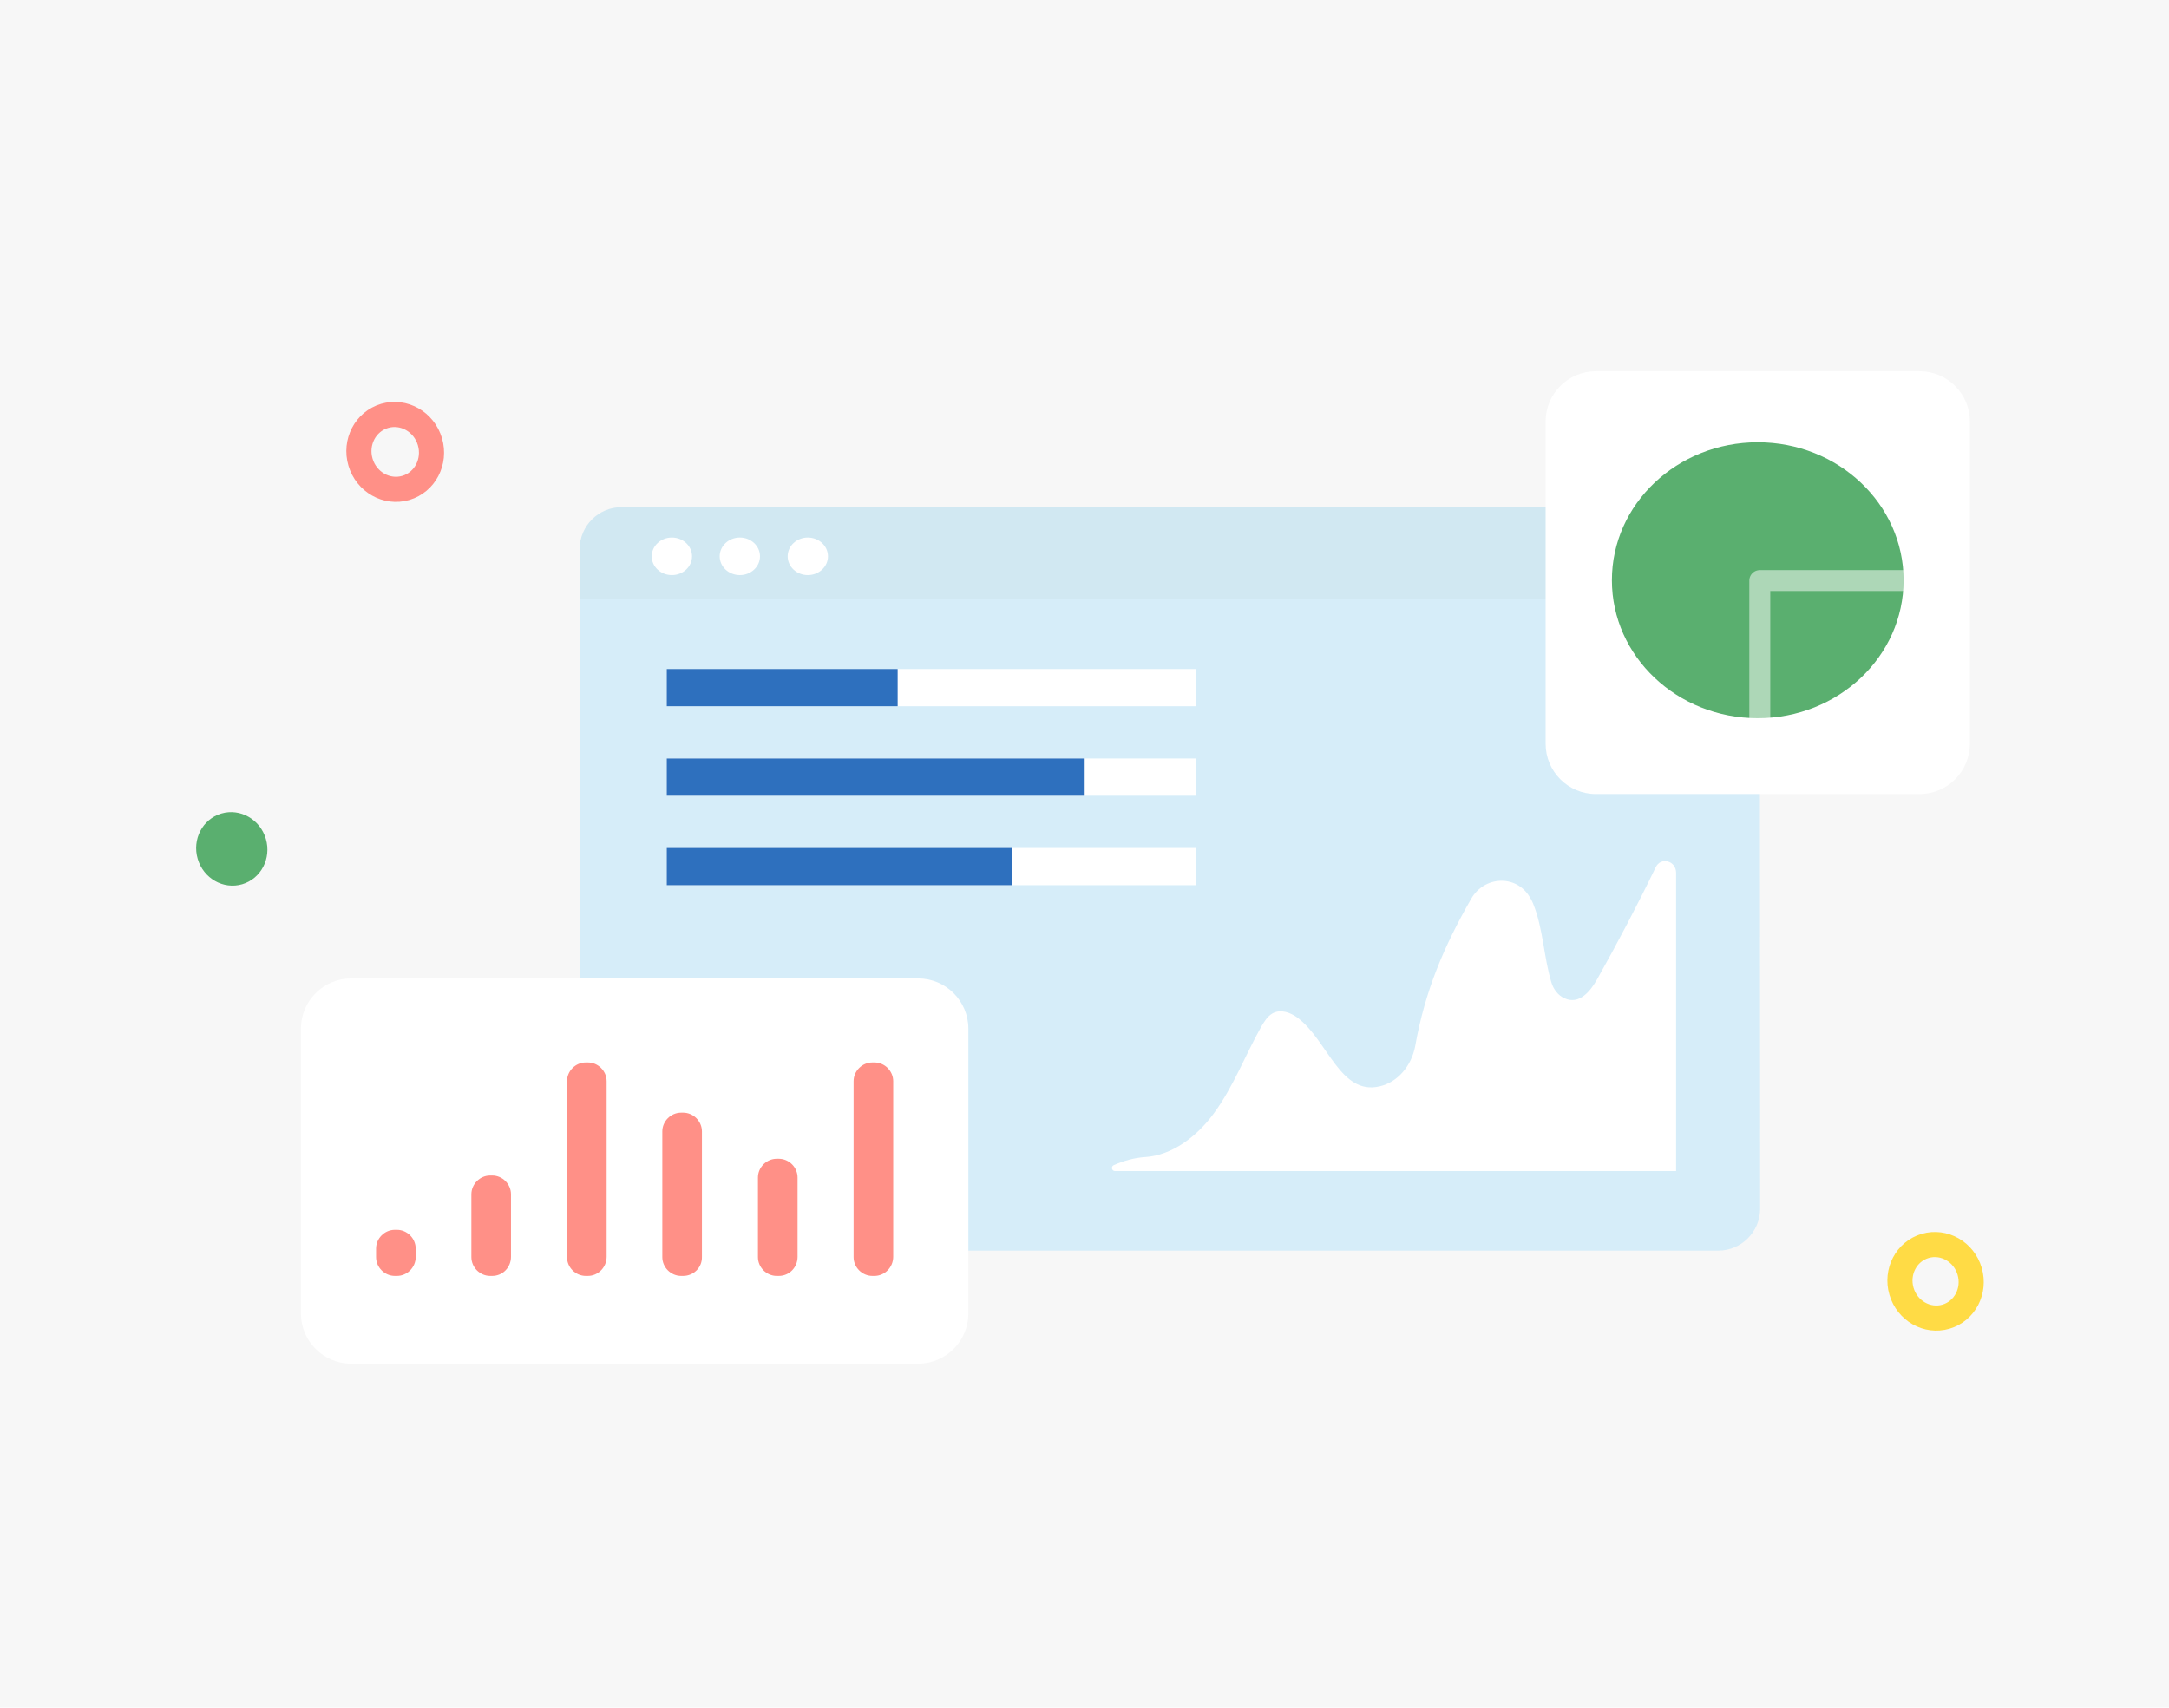 <?xml version="1.0" encoding="utf-8"?>
<!-- Generator: Adobe Illustrator 24.0.0, SVG Export Plug-In . SVG Version: 6.00 Build 0)  -->
<svg version="1.1" id="Layer_1" xmlns="http://www.w3.org/2000/svg" xmlns:xlink="http://www.w3.org/1999/xlink" x="0px" y="0px"
	 viewBox="0 0 635 500" style="enable-background:new 0 0 635 500;" xml:space="preserve">
<style type="text/css">
	.st0{fill:#F7F7F7;}
	.st1{fill:none;stroke:#FFDB45;stroke-width:7.358;stroke-miterlimit:10.001;}
	.st2{fill:none;stroke:#FF9087;stroke-width:7.358;stroke-miterlimit:10.001;}
	.st3{fill:#5AAF6F;}
	.st4{fill:none;stroke:#30AABC;stroke-width:6.132;stroke-miterlimit:10.001;}
	.st5{fill:#D6EDF9;}
	.st6{fill:#D1E8F2;}
	.st7{fill:#FFFFFF;}
	.st8{fill:#2E70BE;}
	.st9{fill:#FF9087;}
	.st10{opacity:0.5;fill:none;stroke:#FFFFFF;stroke-width:6.132;stroke-linecap:round;stroke-linejoin:round;stroke-miterlimit:10;enable-background:new    ;}

	.flicker_1 {animation: flicker 4s linear infinite;}
	.flicker_2 {animation: flicker 2.5s linear infinite;}
	.flicker_3 {animation: flicker 5s linear infinite;}
	@keyframes flicker {
		25% { opacity: 0.2; }
		75% { opacity: 1; }
	}
</style>
<g id="top_elements">
	<g>
		<rect class="st0" width="635" height="500"/>
		<ellipse transform="matrix(0.959 -0.282 0.282 0.959 -82.843 175.448)" class="st1 flicker_3" cx="567" cy="375" rx="10.4" ry="10.8"/>

		<ellipse transform="matrix(0.959 -0.282 0.282 0.959 -32.658 38.1)" class="st2 flicker_2" cx="115.8" cy="132.3" rx="10.6" ry="11"/>

		<ellipse transform="matrix(0.959 -0.282 0.282 0.959 -67.459 29.333)" class="st3 flicker_1" cx="68" cy="248.6" rx="10.4" ry="10.8"/>

		<ellipse transform="matrix(0.959 -0.282 0.282 0.959 -87.874 42.946)" class="st4" cx="105" cy="326.2" rx="10.4" ry="10.8"/>
		<g>
			<path class="st5" d="M515.2,175.3H169.7v178.6c0,6.8,5.5,12.3,12.3,12.3h321c6.8,0,12.3-5.5,12.3-12.3L515.2,175.3L515.2,175.3z"
				/>
			<path class="st6" d="M515.2,175.3H169.7v-14.5c0-6.8,5.5-12.3,12.3-12.3h321c6.8,0,12.3,5.5,12.3,12.3L515.2,175.3L515.2,175.3z"
				/>
			<ellipse class="st7" cx="196.7" cy="162.9" rx="5.9" ry="5.5"/>
			<ellipse class="st7" cx="216.6" cy="162.9" rx="5.9" ry="5.5"/>
			<ellipse class="st7" cx="236.5" cy="162.9" rx="5.9" ry="5.5"/>
			<g>
				<rect x="195.2" y="195.9" class="st7" width="155" height="10.9"/>
				<rect x="195.2" y="222.1" class="st7" width="155" height="10.9"/>
				<rect x="195.2" y="248.3" class="st7" width="155" height="10.9"/>
				<rect x="195.2" y="195.9" class="st8" width="67.6" height="10.9"/>
				<rect x="195.2" y="222.1" class="st8" width="122.1" height="10.9"/>
				<rect x="195.2" y="248.3" class="st8" width="101.1" height="10.9"/>
			</g>
		</g>
		<path class="st7" d="M326,341.2c2.9-1.3,6.1-2.2,9.3-2.4c7.8-0.5,15.1-6,20-12.7c5.7-7.7,9.2-17,13.9-25.4c0.9-1.5,1.8-3.1,3.4-4
			c2.4-1.3,5.3-0.2,7.4,1.4c8.7,6.6,12.4,22.7,23.9,20c5.3-1.2,9.3-6,10.4-11.7c2.9-16.4,8.5-29.4,16.4-43.2
			c3.8-6.7,13.1-7.2,17.1-0.6c0.4,0.6,0.7,1.2,1,1.9c3,7.3,3.1,15.6,5.4,23.2c0.6,2,2,3.8,3.8,4.6c4.3,2,7.6-2,9.6-5.6
			c5.8-10.3,12-22.1,17.1-32.7c1.5-3.2,6-2,6,1.6v87.3H326.4C325.5,342.9,325.2,341.6,326,341.2L326,341.2z"/>
		<path class="st7" d="M268.8,399.3h-166c-8.1,0-14.7-6.6-14.7-14.7v-83.4c0-8.1,6.6-14.7,14.7-14.7h166c8.1,0,14.7,6.6,14.7,14.7
			v83.4C283.5,392.7,276.9,399.3,268.8,399.3z"/>
		<path class="st7" d="M562,232.5h-94.8c-8.1,0-14.7-6.6-14.7-14.7v-94.4c0-8.1,6.6-14.7,14.7-14.7H562c8.1,0,14.7,6.6,14.7,14.7
			v94.4C576.7,225.9,570.1,232.5,562,232.5z"/>
		<path class="st9" d="M116.2,373.6h-0.6c-3,0-5.5-2.5-5.5-5.5v-2.5c0-3,2.5-5.5,5.5-5.5h0.6c3,0,5.5,2.5,5.5,5.5v2.5
			C121.7,371.1,119.2,373.6,116.2,373.6z"/>
		<path class="st9" d="M144.1,373.6h-0.6c-3,0-5.5-2.5-5.5-5.5v-18.4c0-3,2.5-5.5,5.5-5.5h0.6c3,0,5.5,2.5,5.5,5.5V368
			C149.6,371.1,147.2,373.6,144.1,373.6z"/>
		<path class="st9" d="M172.1,373.6h-0.6c-3,0-5.5-2.5-5.5-5.5v-51.5c0-3,2.5-5.5,5.5-5.5h0.6c3,0,5.5,2.5,5.5,5.5V368
			C177.6,371.1,175.1,373.6,172.1,373.6z"/>
		<path class="st9" d="M200,373.6h-0.6c-3,0-5.5-2.5-5.5-5.5v-36.8c0-3,2.5-5.5,5.5-5.5h0.6c3,0,5.5,2.5,5.5,5.5V368
			C205.6,371.1,203.1,373.6,200,373.6z"/>
		<path class="st9" d="M228,373.6h-0.6c-3,0-5.5-2.5-5.5-5.5v-23.3c0-3,2.5-5.5,5.5-5.5h0.6c3,0,5.5,2.5,5.5,5.5V368
			C233.5,371.1,231.1,373.6,228,373.6z"/>
		<path class="st9" d="M256,373.6h-0.6c-3,0-5.5-2.5-5.5-5.5v-51.5c0-3,2.5-5.5,5.5-5.5h0.6c3,0,5.5,2.5,5.5,5.5V368
			C261.5,371.1,259,373.6,256,373.6z"/>
		<ellipse class="st3" cx="514.6" cy="169.9" rx="42.7" ry="40.4"/>
		<polyline class="st10" points="557.9,170 515.2,170 515.2,210.9 		"/>
	</g>
</g>
</svg>

